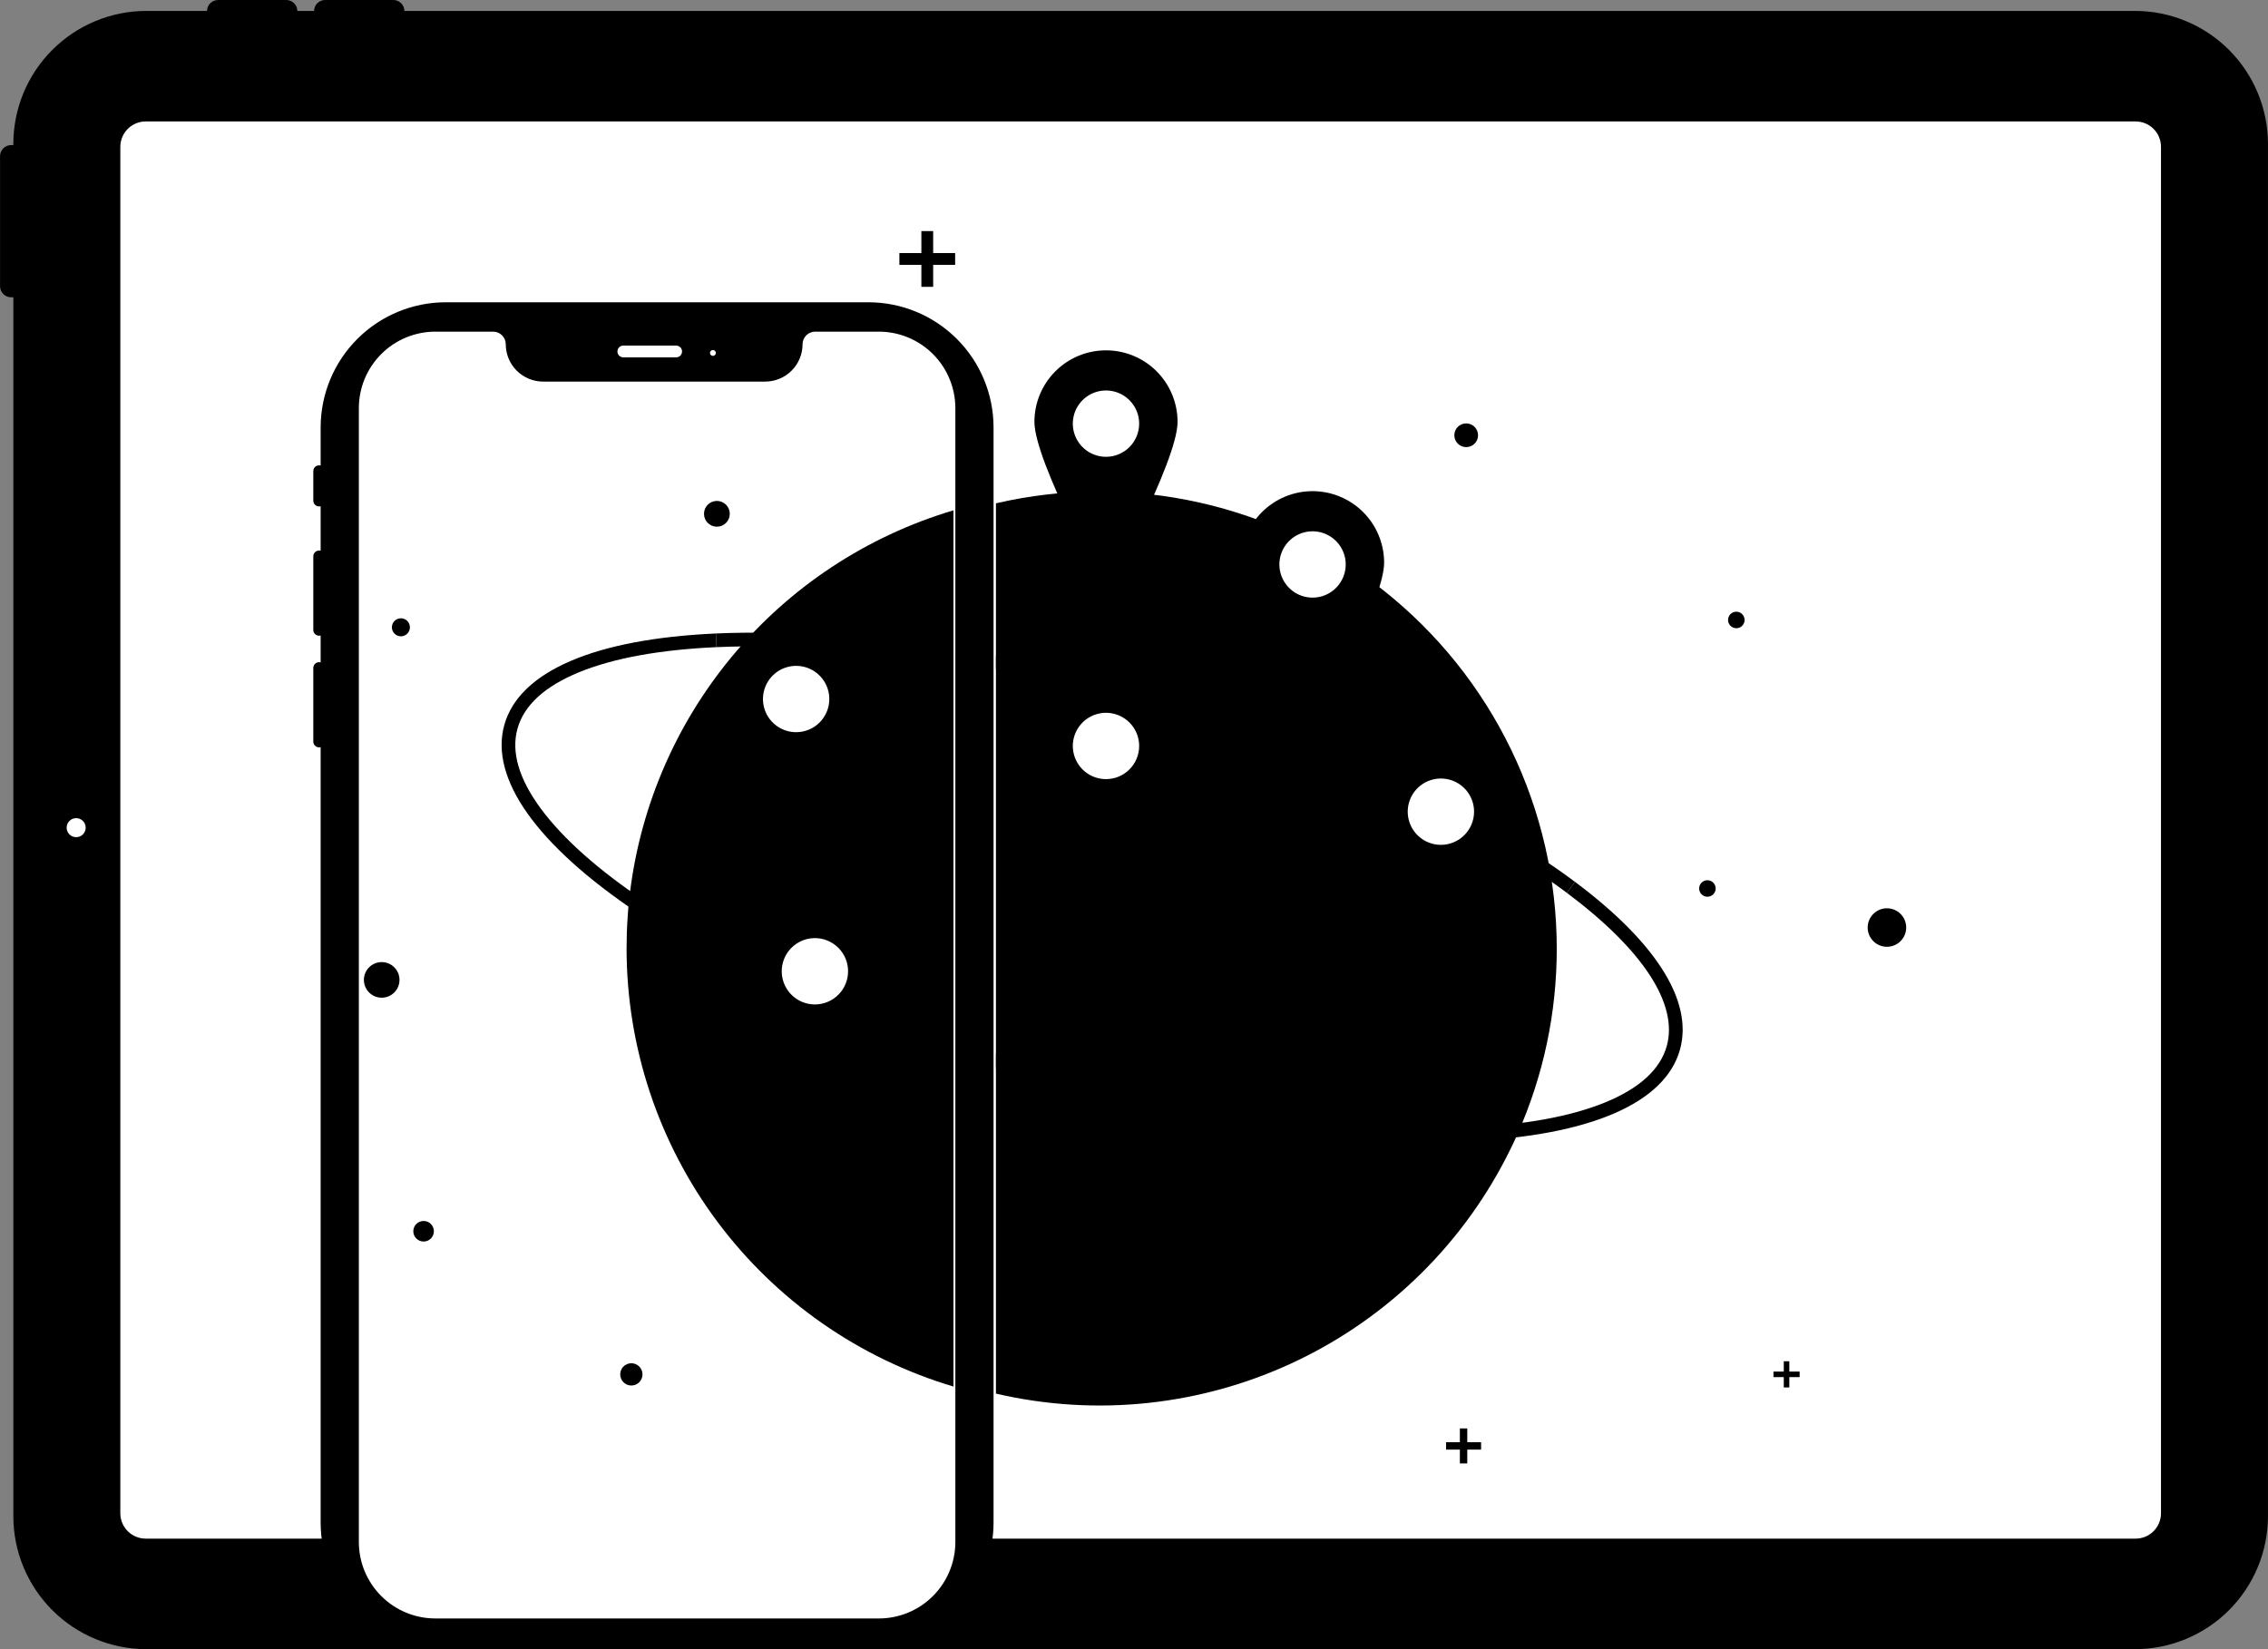 <svg width="220" height="160" viewBox="0 0 220 160" fill="none" xmlns="http://www.w3.org/2000/svg">
<rect x="0" y="0" width="220" height="160" fill="#808080" stroke="none"/>
<g clip-path="url(#clip0_39_36458)">
<path d="M207.102 1.059H39.228C39.224 0.777 39.108 0.507 38.907 0.309C38.706 0.111 38.434 0 38.152 0H31.54C31.258 0 30.987 0.111 30.785 0.309C30.584 0.507 30.469 0.777 30.464 1.059H28.845C28.84 0.777 28.725 0.507 28.523 0.309C28.322 0.111 28.051 0 27.769 0H21.157C20.874 0 20.603 0.111 20.402 0.309C20.201 0.507 20.085 0.777 20.081 1.059H14.189C10.77 1.063 7.492 2.423 5.075 4.84C2.657 7.258 1.297 10.536 1.294 13.954V14.081C1.273 14.08 1.254 14.075 1.233 14.075H1.082C0.94 14.075 0.8 14.103 0.669 14.157C0.539 14.212 0.42 14.291 0.32 14.391C0.22 14.491 0.14 14.61 0.086 14.741C0.032 14.872 0.004 15.012 0.004 15.153V27.765C0.004 27.906 0.032 28.047 0.086 28.177C0.14 28.308 0.22 28.427 0.32 28.527C0.42 28.627 0.539 28.707 0.669 28.761C0.8 28.815 0.94 28.843 1.082 28.843H1.233C1.254 28.843 1.273 28.838 1.294 28.837V147.105C1.297 150.523 2.657 153.801 5.075 156.219C7.492 158.636 10.77 159.996 14.189 160H207.102C210.521 159.996 213.798 158.636 216.216 156.219C218.633 153.801 219.993 150.523 219.997 147.105V13.954C219.993 10.536 218.633 7.258 216.216 4.84C213.798 2.423 210.521 1.063 207.102 1.059ZM216.116 147.105C216.113 149.494 215.162 151.786 213.473 153.475C211.783 155.165 209.492 156.116 207.102 156.119H14.189C11.799 156.116 9.508 155.165 7.818 153.475C6.128 151.786 5.178 149.494 5.175 147.105V13.954C5.178 11.565 6.128 9.273 7.818 7.584C9.508 5.894 11.799 4.943 14.189 4.94H207.102C209.492 4.943 211.783 5.894 213.473 7.584C215.162 9.273 216.113 11.565 216.116 13.954V147.105Z" fill="#CCCCCC" style="fill:#CCCCCC;fill:color(display-p3 0.8 0.8 0.8);fill-opacity:1;"/>
<path d="M207.102 158.275H14.19C11.228 158.272 8.389 157.094 6.295 155C4.201 152.905 3.023 150.066 3.02 147.105V13.954C3.023 10.993 4.201 8.154 6.295 6.059C8.389 3.965 11.228 2.787 14.19 2.784H207.102C210.064 2.787 212.903 3.965 214.997 6.059C217.092 8.154 218.27 10.993 218.273 13.954V147.105C218.27 150.066 217.092 152.905 214.998 155C212.903 157.094 210.064 158.272 207.102 158.275Z" fill="#E6E6E6" style="fill:#E6E6E6;fill:color(display-p3 0.902 0.902 0.902);fill-opacity:1;"/>
<path d="M207.161 149.276H14.13C13.479 149.275 12.854 149.016 12.393 148.555C11.932 148.094 11.673 147.469 11.672 146.817V14.242C11.673 13.59 11.932 12.965 12.393 12.504C12.854 12.043 13.479 11.784 14.13 11.783H207.161C207.813 11.784 208.438 12.043 208.899 12.504C209.36 12.965 209.619 13.59 209.62 14.242V146.817C209.619 147.469 209.36 148.094 208.899 148.555C208.438 149.016 207.813 149.275 207.161 149.276Z" fill="white" style="fill:white;fill-opacity:1;"/>
<path d="M7.388 81.222C7.898 81.222 8.311 80.808 8.311 80.299C8.311 79.789 7.898 79.376 7.388 79.376C6.878 79.376 6.465 79.789 6.465 80.299C6.465 80.808 6.878 81.222 7.388 81.222Z" fill="white" style="fill:white;fill-opacity:1;"/>
<path d="M84.243 29.326H43.236C40.02 29.329 36.936 30.609 34.661 32.883C32.386 35.158 31.107 38.242 31.103 41.459V45.165C31.019 45.142 30.931 45.139 30.845 45.156C30.759 45.173 30.679 45.209 30.61 45.262C30.541 45.316 30.485 45.384 30.447 45.463C30.409 45.542 30.39 45.628 30.391 45.715V48.566C30.39 48.653 30.409 48.739 30.447 48.818C30.485 48.896 30.541 48.965 30.61 49.018C30.679 49.072 30.759 49.108 30.845 49.125C30.931 49.142 31.019 49.139 31.103 49.115V53.431C31.019 53.408 30.931 53.405 30.845 53.422C30.759 53.438 30.679 53.475 30.61 53.528C30.541 53.582 30.485 53.65 30.447 53.729C30.409 53.808 30.39 53.894 30.391 53.981V61.107C30.39 61.194 30.409 61.281 30.447 61.359C30.485 61.438 30.541 61.507 30.61 61.56C30.679 61.613 30.759 61.65 30.845 61.667C30.931 61.683 31.019 61.68 31.103 61.657V64.263C31.019 64.239 30.931 64.236 30.845 64.253C30.759 64.27 30.679 64.306 30.61 64.36C30.541 64.413 30.485 64.482 30.447 64.56C30.409 64.639 30.39 64.725 30.391 64.812V71.938C30.39 72.026 30.409 72.112 30.447 72.191C30.485 72.269 30.541 72.338 30.61 72.391C30.679 72.445 30.759 72.481 30.845 72.498C30.931 72.515 31.019 72.511 31.103 72.488V147.738C31.107 150.955 32.386 154.039 34.661 156.314C36.935 158.588 40.02 159.868 43.236 159.871H84.243C87.46 159.868 90.544 158.588 92.818 156.314C95.093 154.039 96.372 150.955 96.376 147.738V41.459C96.372 38.242 95.093 35.158 92.818 32.883C90.544 30.609 87.46 29.329 84.243 29.326ZM93.811 147.738C93.808 150.275 92.799 152.707 91.005 154.501C89.212 156.294 86.78 157.303 84.243 157.306H43.236C40.7 157.303 38.268 156.294 36.474 154.501C34.68 152.707 33.671 150.275 33.669 147.738V41.459C33.671 38.922 34.68 36.49 36.474 34.697C38.268 32.903 40.7 31.894 43.236 31.891H84.243C86.78 31.894 89.212 32.903 91.005 34.697C92.799 36.49 93.808 38.922 93.811 41.459V147.738Z" fill="#CCCCCC" style="fill:#CCCCCC;fill:color(display-p3 0.8 0.8 0.8);fill-opacity:1;"/>
<path d="M84.242 158.731H43.235C40.321 158.728 37.526 157.569 35.466 155.508C33.405 153.447 32.245 150.653 32.242 147.738V41.459C32.245 38.544 33.405 35.75 35.466 33.689C37.526 31.628 40.321 30.469 43.235 30.466H84.242C87.156 30.469 89.951 31.628 92.011 33.689C94.072 35.75 95.231 38.544 95.235 41.459V147.738C95.231 150.653 94.072 153.447 92.011 155.508C89.951 157.569 87.156 158.728 84.242 158.731Z" fill="#E6E6E6" style="fill:#E6E6E6;fill:color(display-p3 0.902 0.902 0.902);fill-opacity:1;"/>
<path d="M85.256 157.021H42.223C40.257 157.019 38.373 156.237 36.983 154.847C35.593 153.457 34.811 151.573 34.809 149.607V39.59C34.811 37.625 35.593 35.74 36.983 34.35C38.373 32.96 40.257 32.178 42.223 32.176H47.835C48.16 32.176 48.471 32.306 48.701 32.535C48.931 32.765 49.06 33.077 49.06 33.401C49.061 34.361 49.443 35.282 50.122 35.96C50.8 36.639 51.721 37.021 52.68 37.022H74.229C75.188 37.021 76.109 36.639 76.787 35.96C77.466 35.282 77.848 34.361 77.849 33.401C77.849 33.077 77.978 32.765 78.208 32.535C78.438 32.306 78.749 32.176 79.074 32.176H85.256C87.222 32.178 89.106 32.96 90.496 34.35C91.886 35.74 92.668 37.625 92.671 39.59V149.607C92.668 151.572 91.886 153.457 90.496 154.847C89.106 156.237 87.222 157.019 85.256 157.021Z" fill="white" style="fill:white;fill-opacity:1;"/>
<path d="M65.591 34.67H60.461C60.309 34.67 60.164 34.61 60.058 34.503C59.951 34.396 59.891 34.251 59.891 34.1C59.891 33.949 59.951 33.804 60.058 33.697C60.164 33.59 60.309 33.53 60.461 33.53H65.591C65.742 33.53 65.887 33.59 65.994 33.697C66.1 33.804 66.16 33.949 66.16 34.1C66.16 34.251 66.1 34.396 65.994 34.503C65.887 34.609 65.742 34.67 65.591 34.67Z" fill="white" style="fill:white;fill-opacity:1;"/>
<path d="M69.154 34.528C69.312 34.528 69.439 34.4 69.439 34.243C69.439 34.085 69.312 33.958 69.154 33.958C68.997 33.958 68.869 34.085 68.869 34.243C68.869 34.4 68.997 34.528 69.154 34.528Z" fill="white" style="fill:white;fill-opacity:1;"/>
<path d="M69.443 61.46L69.503 62.786C76.282 62.483 84.132 63.073 92.488 64.468V63.123C84.12 61.739 76.252 61.155 69.443 61.46Z" fill="#CCCCCC" style="fill:#CCCCCC;fill:color(display-p3 0.8 0.8 0.8);fill-opacity:1;"/>
<path d="M61.013 87.434C60.96 87.941 60.917 88.452 60.884 88.966C60.814 89.976 60.779 90.994 60.779 92.02C60.785 101.574 63.873 110.87 69.586 118.528C75.299 126.185 83.331 131.794 92.487 134.521V49.511C84.078 52.011 76.6 56.948 70.997 63.698C65.395 70.448 61.92 78.709 61.013 87.434Z" fill="#014DAB" style="fill:#014DAB;fill:color(display-p3 0.004 0.302 0.671);fill-opacity:1;"/>
<path d="M38.888 61.734C39.37 61.734 39.762 61.343 39.762 60.86C39.762 60.377 39.37 59.986 38.888 59.986C38.405 59.986 38.014 60.377 38.014 60.86C38.014 61.343 38.405 61.734 38.888 61.734Z" fill="#CCCCCC" style="fill:#CCCCCC;fill:color(display-p3 0.8 0.8 0.8);fill-opacity:1;"/>
<path d="M37.025 96.795C37.979 96.795 38.752 96.022 38.752 95.068C38.752 94.115 37.979 93.342 37.025 93.342C36.072 93.342 35.299 94.115 35.299 95.068C35.299 96.022 36.072 96.795 37.025 96.795Z" fill="#CCCCCC" style="fill:#CCCCCC;fill:color(display-p3 0.8 0.8 0.8);fill-opacity:1;"/>
<path d="M69.54 51.1C70.23 51.1 70.79 50.54 70.79 49.849C70.79 49.159 70.23 48.599 69.54 48.599C68.849 48.599 68.289 49.159 68.289 49.849C68.289 50.54 68.849 51.1 69.54 51.1Z" fill="#CCCCCC" style="fill:#CCCCCC;fill:color(display-p3 0.8 0.8 0.8);fill-opacity:1;"/>
<path d="M41.09 120.452C41.641 120.452 42.087 120.005 42.087 119.454C42.087 118.903 41.641 118.457 41.09 118.457C40.538 118.457 40.092 118.903 40.092 119.454C40.092 120.005 40.538 120.452 41.09 120.452Z" fill="#CCCCCC" style="fill:#CCCCCC;fill:color(display-p3 0.8 0.8 0.8);fill-opacity:1;"/>
<path d="M61.243 134.421C61.839 134.421 62.323 133.938 62.323 133.341C62.323 132.744 61.839 132.26 61.243 132.26C60.646 132.26 60.162 132.744 60.162 133.341C60.162 133.938 60.646 134.421 61.243 134.421Z" fill="#CCCCCC" style="fill:#CCCCCC;fill:color(display-p3 0.8 0.8 0.8);fill-opacity:1;"/>
<path d="M92.651 24.552H90.519V22.42H89.375V24.552H87.242V25.697H89.375V27.829H90.519V25.697H92.651V24.552Z" fill="#CCCCCC" style="fill:#CCCCCC;fill:color(display-p3 0.8 0.8 0.8);fill-opacity:1;"/>
<path opacity="0.1" d="M77.161 88.294C79.219 88.294 80.887 86.626 80.887 84.569C80.887 82.511 79.219 80.843 77.161 80.843C75.104 80.843 73.436 82.511 73.436 84.569C73.436 86.626 75.104 88.294 77.161 88.294Z" fill="black" style="fill:black;fill-opacity:1;"/>
<path opacity="0.1" d="M79.025 114.543C81.082 114.543 82.75 112.875 82.75 110.818C82.75 108.76 81.082 107.092 79.025 107.092C76.967 107.092 75.299 108.76 75.299 110.818C75.299 112.875 76.967 114.543 79.025 114.543Z" fill="black" style="fill:black;fill-opacity:1;"/>
<path d="M62.588 87.46C58.016 84.39 54.611 81.362 52.467 78.459C50.328 75.562 49.566 72.946 50.2 70.682C50.835 68.418 52.846 66.579 56.179 65.216C59.519 63.85 64.002 63.033 69.504 62.786L69.444 61.46C57.664 61.988 50.376 65.136 48.922 70.324C47.468 75.511 52.058 81.989 61.848 88.562C69.831 93.923 80.524 98.874 92.488 102.794V101.397C80.806 97.537 70.382 92.694 62.588 87.46Z" fill="#CCCCCC" style="fill:#CCCCCC;fill:color(display-p3 0.8 0.8 0.8);fill-opacity:1;"/>
<path opacity="0.1" d="M62.586 88.522C62.046 88.159 61.522 87.796 61.014 87.434C60.961 87.941 60.918 88.452 60.885 88.966C61.2 89.186 61.52 89.405 61.847 89.624C69.83 94.985 80.523 99.935 92.487 103.856V102.459C80.805 98.598 70.381 93.756 62.586 88.522Z" fill="black" style="fill:black;fill-opacity:1;"/>
<path d="M112.027 67.142C106.806 65.679 101.63 64.487 96.609 63.569V64.918C101.514 65.823 106.568 66.991 111.668 68.42C127.907 72.972 142.6 79.604 151.982 86.618L152.777 85.555C143.269 78.447 128.416 71.736 112.027 67.142Z" fill="#CCCCCC" style="fill:#CCCCCC;fill:color(display-p3 0.8 0.8 0.8);fill-opacity:1;"/>
<path d="M151.008 92.02C151.004 85.343 149.493 78.754 146.588 72.742C143.682 66.731 139.458 61.453 134.229 57.301C129 53.149 122.901 50.232 116.387 48.765C109.874 47.299 103.113 47.321 96.609 48.831V135.206C106.388 137.482 116.65 136.374 125.716 132.062C134.783 127.75 142.119 120.49 146.525 111.468C146.754 111.002 146.974 110.531 147.185 110.056C149.714 104.38 151.016 98.234 151.008 92.02Z" fill="#014DAB" style="fill:#014DAB;fill:color(display-p3 0.004 0.302 0.671);fill-opacity:1;"/>
<path d="M107.846 39.688C108.127 39.688 108.354 39.461 108.354 39.18C108.354 38.9 108.127 38.672 107.846 38.672C107.565 38.672 107.338 38.9 107.338 39.18C107.338 39.461 107.565 39.688 107.846 39.688Z" fill="#F2F2F2" style="fill:#F2F2F2;fill:color(display-p3 0.949 0.949 0.949);fill-opacity:1;"/>
<path d="M142.223 43.379C142.859 43.379 143.374 42.864 143.374 42.229C143.374 41.593 142.859 41.078 142.223 41.078C141.587 41.078 141.072 41.593 141.072 42.229C141.072 42.864 141.587 43.379 142.223 43.379Z" fill="#CCCCCC" style="fill:#CCCCCC;fill:color(display-p3 0.8 0.8 0.8);fill-opacity:1;"/>
<path d="M183.036 91.856C184.068 91.856 184.905 91.02 184.905 89.988C184.905 88.956 184.068 88.12 183.036 88.12C182.004 88.12 181.168 88.956 181.168 89.988C181.168 91.02 182.004 91.856 183.036 91.856Z" fill="#CCCCCC" style="fill:#CCCCCC;fill:color(display-p3 0.8 0.8 0.8);fill-opacity:1;"/>
<path d="M168.427 60.949C168.869 60.949 169.228 60.59 169.228 60.148C169.228 59.705 168.869 59.346 168.427 59.346C167.984 59.346 167.625 59.705 167.625 60.148C167.625 60.59 167.984 60.949 168.427 60.949Z" fill="#CCCCCC" style="fill:#CCCCCC;fill:color(display-p3 0.8 0.8 0.8);fill-opacity:1;"/>
<path d="M165.622 87.001C166.065 87.001 166.424 86.642 166.424 86.199C166.424 85.757 166.065 85.398 165.622 85.398C165.179 85.398 164.82 85.757 164.82 86.199C164.82 86.642 165.179 87.001 165.622 87.001Z" fill="#CCCCCC" style="fill:#CCCCCC;fill:color(display-p3 0.8 0.8 0.8);fill-opacity:1;"/>
<path d="M143.668 139.922H142.328V138.583H141.61V139.922H140.271V140.64H141.61V141.979H142.328V140.64H143.668V139.922Z" fill="#CCCCCC" style="fill:#CCCCCC;fill:color(display-p3 0.8 0.8 0.8);fill-opacity:1;"/>
<path d="M174.568 133.069H173.568V132.068H173.03V133.069H172.029V133.606H173.03V134.607H173.568V133.606H174.568V133.069Z" fill="#CCCCCC" style="fill:#CCCCCC;fill:color(display-p3 0.8 0.8 0.8);fill-opacity:1;"/>
<path opacity="0.1" d="M107.337 61.029C109.395 61.029 111.063 59.361 111.063 57.304C111.063 55.246 109.395 53.578 107.337 53.578C105.279 53.578 103.611 55.246 103.611 57.304C103.611 59.361 105.279 61.029 107.337 61.029Z" fill="black" style="fill:black;fill-opacity:1;"/>
<path opacity="0.1" d="M107.337 94.052C109.395 94.052 111.063 92.384 111.063 90.326C111.063 88.269 109.395 86.601 107.337 86.601C105.279 86.601 103.611 88.269 103.611 90.326C103.611 92.384 105.279 94.052 107.337 94.052Z" fill="black" style="fill:black;fill-opacity:1;"/>
<path opacity="0.1" d="M127.321 74.069C129.379 74.069 131.047 72.401 131.047 70.344C131.047 68.286 129.379 66.618 127.321 66.618C125.264 66.618 123.596 68.286 123.596 70.344C123.596 72.401 125.264 74.069 127.321 74.069Z" fill="black" style="fill:black;fill-opacity:1;"/>
<path opacity="0.1" d="M139.683 99.302C141.74 99.302 143.408 97.634 143.408 95.576C143.408 93.519 141.74 91.851 139.683 91.851C137.625 91.851 135.957 93.519 135.957 95.576C135.957 97.634 137.625 99.302 139.683 99.302Z" fill="black" style="fill:black;fill-opacity:1;"/>
<path d="M161.146 93.886C159.396 91.202 156.58 88.398 152.777 85.555L151.982 86.618C159.374 92.144 162.817 97.426 161.677 101.491C161.043 103.755 159.031 105.594 155.699 106.957C152.358 108.323 147.875 109.14 142.374 109.387C141.205 109.439 140.006 109.465 138.776 109.465C128.012 109.465 115.034 107.472 101.765 103.753C100.025 103.265 98.307 102.755 96.609 102.223V103.613C98.19 104.104 99.789 104.577 101.407 105.031C114.792 108.783 127.895 110.793 138.783 110.793C140.029 110.793 141.248 110.766 142.434 110.713C154.213 110.185 161.502 107.037 162.956 101.85C163.63 99.443 163.021 96.764 161.146 93.886Z" fill="#CCCCCC" style="fill:#CCCCCC;fill:color(display-p3 0.8 0.8 0.8);fill-opacity:1;"/>
<path opacity="0.1" d="M142.374 110.448C141.206 110.501 140.006 110.527 138.776 110.527C128.013 110.527 115.034 108.534 101.765 104.815C100.025 104.327 98.306 103.817 96.609 103.285V104.675C98.19 105.166 99.789 105.639 101.406 106.093C114.792 109.844 127.895 111.854 138.782 111.854C140.029 111.854 141.249 111.828 142.434 111.775C143.866 111.711 145.23 111.609 146.525 111.468C146.754 111.002 146.974 110.531 147.185 110.056C145.68 110.241 144.076 110.371 142.374 110.448Z" fill="black" style="fill:black;fill-opacity:1;"/>
<path d="M127.307 59.658C129.99 59.658 132.165 57.484 132.165 54.801C132.165 52.118 129.99 49.943 127.307 49.943C124.624 49.943 122.449 52.118 122.449 54.801C122.449 57.484 124.624 59.658 127.307 59.658Z" fill="white" style="fill:white;fill-opacity:1;"/>
<path d="M127.32 47.651C125.479 47.651 123.713 48.383 122.411 49.685C121.108 50.987 120.377 52.753 120.377 54.594C120.377 58.429 127.32 71.021 127.32 71.021C127.32 71.021 134.263 58.429 134.263 54.594C134.263 52.753 133.532 50.987 132.23 49.685C130.928 48.383 129.162 47.651 127.32 47.651ZM127.32 57.981C126.684 57.981 126.062 57.792 125.533 57.439C125.003 57.085 124.591 56.583 124.348 55.995C124.104 55.407 124.04 54.76 124.164 54.136C124.289 53.512 124.595 52.938 125.045 52.488C125.495 52.038 126.068 51.732 126.692 51.608C127.317 51.484 127.964 51.547 128.552 51.791C129.139 52.034 129.642 52.447 129.996 52.976C130.349 53.505 130.538 54.127 130.538 54.764C130.538 55.617 130.199 56.435 129.595 57.039C128.992 57.642 128.174 57.981 127.32 57.981Z" fill="#301F92" style="fill:#301F92;fill:color(display-p3 0.189 0.12 0.574);fill-opacity:1;"/>
<path d="M107.268 77.268C109.951 77.268 112.126 75.093 112.126 72.41C112.126 69.727 109.951 67.552 107.268 67.552C104.585 67.552 102.41 69.727 102.41 72.41C102.41 75.093 104.585 77.268 107.268 77.268Z" fill="white" style="fill:white;fill-opacity:1;"/>
<path d="M107.283 65.26C105.442 65.26 103.676 65.992 102.373 67.294C101.071 68.596 100.34 70.362 100.34 72.203C100.34 76.038 107.283 88.63 107.283 88.63C107.283 88.63 114.226 76.038 114.226 72.203C114.226 70.362 113.495 68.596 112.193 67.294C110.891 65.992 109.125 65.26 107.283 65.26ZM107.283 75.59C106.647 75.59 106.025 75.402 105.495 75.048C104.966 74.694 104.554 74.192 104.31 73.604C104.067 73.016 104.003 72.369 104.127 71.745C104.251 71.121 104.558 70.547 105.008 70.097C105.458 69.647 106.031 69.341 106.655 69.217C107.28 69.093 107.926 69.156 108.514 69.4C109.102 69.644 109.605 70.056 109.958 70.585C110.312 71.114 110.501 71.736 110.501 72.373C110.501 73.226 110.162 74.044 109.558 74.648C108.955 75.251 108.136 75.59 107.283 75.59Z" fill="#301F92" style="fill:#301F92;fill:color(display-p3 0.189 0.12 0.574);fill-opacity:1;"/>
<path d="M107.268 45.996C109.951 45.996 112.126 43.821 112.126 41.139C112.126 38.456 109.951 36.281 107.268 36.281C104.585 36.281 102.41 38.456 102.41 41.139C102.41 43.821 104.585 45.996 107.268 45.996Z" fill="white" style="fill:white;fill-opacity:1;"/>
<path d="M107.283 33.989C105.442 33.989 103.676 34.72 102.373 36.022C101.071 37.324 100.34 39.09 100.34 40.932C100.34 44.767 107.283 57.359 107.283 57.359C107.283 57.359 114.226 44.767 114.226 40.932C114.226 39.09 113.495 37.324 112.193 36.022C110.891 34.72 109.125 33.989 107.283 33.989ZM107.283 44.319C106.647 44.319 106.025 44.13 105.495 43.777C104.966 43.423 104.554 42.921 104.31 42.333C104.067 41.745 104.003 41.098 104.127 40.474C104.251 39.849 104.558 39.276 105.008 38.826C105.458 38.376 106.031 38.07 106.655 37.946C107.28 37.821 107.926 37.885 108.514 38.129C109.102 38.372 109.605 38.785 109.958 39.314C110.312 39.843 110.501 40.465 110.501 41.101C110.501 41.524 110.417 41.942 110.256 42.333C110.094 42.723 109.857 43.078 109.558 43.377C109.259 43.675 108.905 43.912 108.514 44.074C108.124 44.236 107.706 44.319 107.283 44.319Z" fill="#CCCCCC" style="fill:#CCCCCC;fill:color(display-p3 0.8 0.8 0.8);fill-opacity:1;"/>
<path d="M139.754 83.643C142.437 83.643 144.612 81.468 144.612 78.785C144.612 76.103 142.437 73.928 139.754 73.928C137.071 73.928 134.896 76.103 134.896 78.785C134.896 81.468 137.071 83.643 139.754 83.643Z" fill="white" style="fill:white;fill-opacity:1;"/>
<path d="M139.769 71.636C137.928 71.636 136.162 72.367 134.86 73.669C133.558 74.972 132.826 76.737 132.826 78.579C132.826 82.414 139.769 95.006 139.769 95.006C139.769 95.006 146.713 82.414 146.713 78.579C146.713 76.737 145.981 74.972 144.679 73.669C143.377 72.367 141.611 71.636 139.769 71.636ZM139.769 81.966C139.133 81.966 138.511 81.777 137.982 81.424C137.453 81.07 137.04 80.568 136.797 79.98C136.553 79.392 136.489 78.745 136.614 78.121C136.738 77.496 137.044 76.923 137.494 76.473C137.944 76.023 138.518 75.717 139.142 75.593C139.766 75.468 140.413 75.532 141.001 75.776C141.589 76.019 142.091 76.432 142.445 76.961C142.798 77.49 142.987 78.112 142.987 78.748C142.987 79.602 142.648 80.42 142.045 81.023C141.441 81.627 140.623 81.966 139.769 81.966Z" fill="#CCCCCC" style="fill:#CCCCCC;fill:color(display-p3 0.8 0.8 0.8);fill-opacity:1;"/>
<path d="M77.211 72.713C79.894 72.713 82.069 70.539 82.069 67.856C82.069 65.173 79.894 62.998 77.211 62.998C74.528 62.998 72.353 65.173 72.353 67.856C72.353 70.539 74.528 72.713 77.211 72.713Z" fill="white" style="fill:white;fill-opacity:1;"/>
<path d="M77.226 60.706C75.385 60.706 73.619 61.438 72.317 62.74C71.015 64.042 70.283 65.808 70.283 67.649C70.283 71.484 77.226 84.076 77.226 84.076C77.226 84.076 84.17 71.484 84.17 67.649C84.17 65.808 83.438 64.042 82.136 62.74C80.834 61.438 79.068 60.706 77.226 60.706ZM77.226 71.036C76.59 71.036 75.968 70.847 75.439 70.494C74.91 70.14 74.497 69.638 74.254 69.05C74.01 68.462 73.947 67.815 74.071 67.191C74.195 66.567 74.501 65.993 74.951 65.543C75.401 65.093 75.975 64.787 76.599 64.663C77.223 64.539 77.87 64.602 78.458 64.846C79.046 65.089 79.548 65.502 79.902 66.031C80.255 66.56 80.444 67.182 80.444 67.819C80.444 68.672 80.105 69.49 79.502 70.094C78.898 70.697 78.08 71.036 77.226 71.036Z" fill="#CCCCCC" style="fill:#CCCCCC;fill:color(display-p3 0.8 0.8 0.8);fill-opacity:1;"/>
<path d="M79.034 99.127C81.716 99.127 83.891 96.952 83.891 94.269C83.891 91.587 81.716 89.412 79.034 89.412C76.351 89.412 74.176 91.587 74.176 94.269C74.176 96.952 76.351 99.127 79.034 99.127Z" fill="white" style="fill:white;fill-opacity:1;"/>
<path d="M79.047 87.12C77.205 87.12 75.439 87.851 74.137 89.153C72.835 90.455 72.103 92.221 72.103 94.063C72.103 97.897 79.047 110.49 79.047 110.49C79.047 110.49 85.99 97.897 85.99 94.063C85.99 92.221 85.258 90.455 83.956 89.153C82.654 87.851 80.888 87.12 79.047 87.12ZM79.047 97.45C78.41 97.45 77.788 97.261 77.259 96.908C76.73 96.554 76.318 96.052 76.074 95.463C75.831 94.876 75.767 94.229 75.891 93.605C76.015 92.98 76.322 92.407 76.772 91.957C77.222 91.507 77.795 91.201 78.419 91.076C79.043 90.952 79.69 91.016 80.278 91.26C80.866 91.503 81.368 91.915 81.722 92.445C82.076 92.974 82.264 93.596 82.264 94.232C82.264 95.086 81.925 95.904 81.322 96.507C80.719 97.111 79.9 97.45 79.047 97.45Z" fill="#301F92" style="fill:#301F92;fill:color(display-p3 0.189 0.12 0.574);fill-opacity:1;"/>
</g>
<defs>
<clipPath id="clip0_39_36458">
<rect width="219.993" height="160" fill="white" style="fill:white;fill-opacity:1;" transform="translate(0.004)"/>
</clipPath>
</defs>
</svg>
